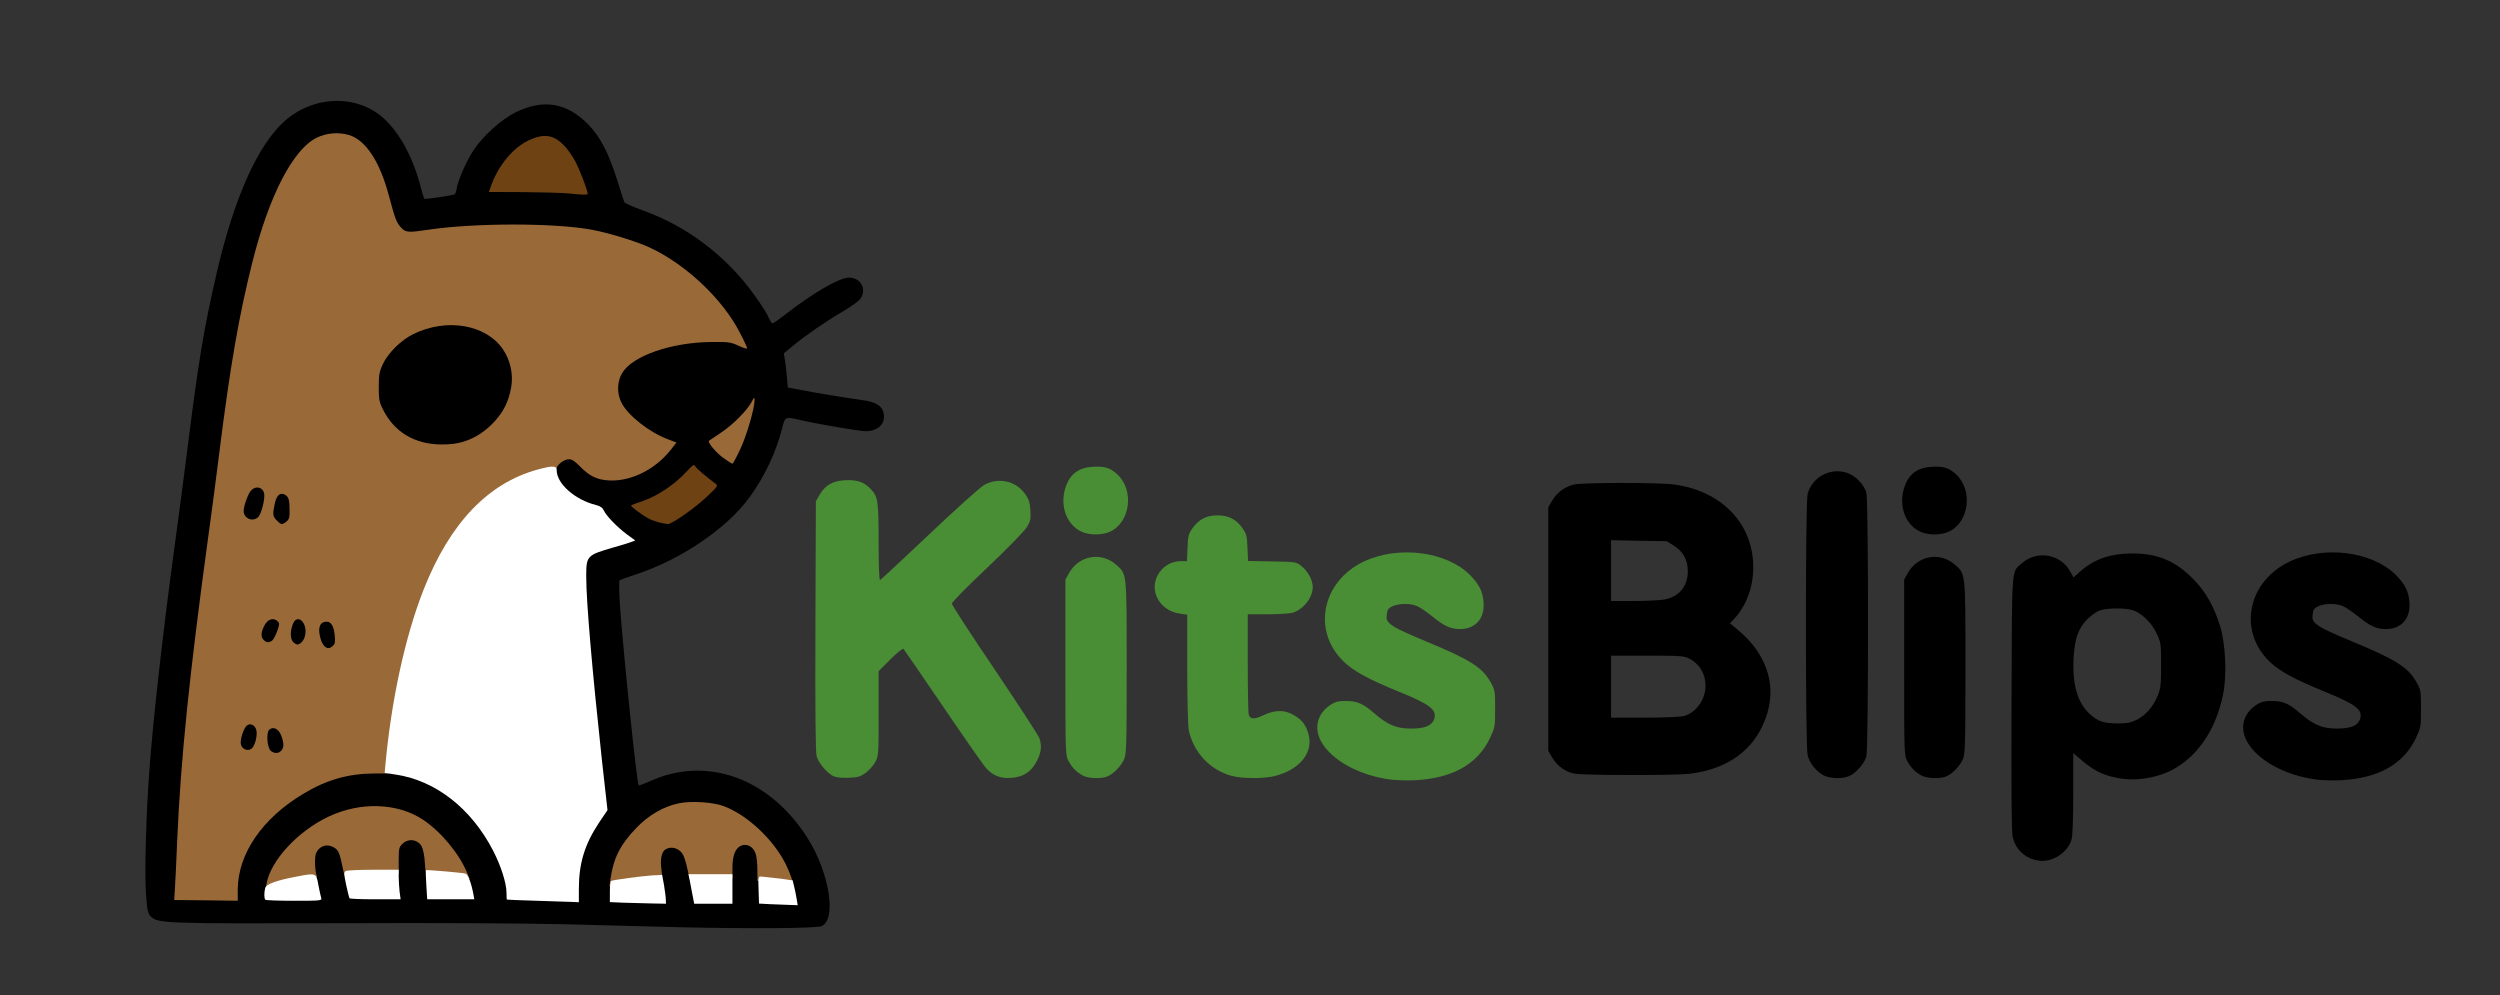 <?xml version="1.0" encoding="utf-8"?>
<!DOCTYPE svg PUBLIC "-//W3C//DTD SVG 1.0//EN" "http://www.w3.org/TR/2001/REC-SVG-20010904/DTD/svg10.dtd">
<svg version="1.0" xmlns="http://www.w3.org/2000/svg" width="1693px" height="674px" viewBox="0 0 1693 674" preserveAspectRatio="xMidYMid meet">
 <rect x="0" y="0" width="1693" height="674" fill="#333333" stroke="none"/>
 <g fill="#000000">
  <path d="M459.5 627.9 c-20.3 -0.5 -55 -1.4 -77 -2 -24.1 -0.6 -84.3 -1 -151 -0.7 -120.2 0.3 -124.6 0.2 -129.4 -4.6 -2.1 -2.2 -2.4 -3.7 -3.3 -16.2 -0.9 -14 0.1 -52.5 2.3 -81.9 2.4 -33.9 9.1 -93.6 17.4 -154.5 2.5 -17.9 6.5 -48.7 9 -68.5 7 -55.5 10.7 -77.6 19.1 -114 11.8 -51.1 27.6 -86.6 45.8 -103.2 20.2 -18.2 50.5 -18.7 68.7 -1 10.3 10.2 18.4 25.2 23.4 43.8 1.3 5 2.6 9.3 2.8 9.5 0.5 0.5 19.4 -2.3 20.6 -3 0.5 -0.3 1.1 -2.1 1.4 -4 0.9 -5.7 6.6 -18.6 11.3 -25.7 6.6 -10.1 18.9 -21 28.7 -25.9 18.6 -9.1 34.4 -6.5 48.8 8 8.3 8.4 14.2 19.8 20 38.4 2.2 7.2 4.4 13.7 4.7 14.5 0.4 0.7 5.5 3 11.2 5.1 25.9 9.1 48.7 24.6 67.2 45.6 7.4 8.4 17.5 22.8 19.7 28.2 0.7 1.7 1.8 3.2 2.3 3.2 0.5 0 4.6 -2.9 9.1 -6.4 18.7 -14.5 36.2 -24.6 42.6 -24.6 8 0 12.2 7.7 7.8 14.3 -0.9 1.4 -6 5.1 -11.4 8.3 -12 7 -25.8 16.5 -34.2 23.5 l-6.3 5.2 0.8 4.6 c0.4 2.5 1 7.7 1.3 11.5 l0.6 7 9.5 1.8 c10.2 2 29.7 5.2 41.2 6.8 8.6 1.2 12.4 3.4 13.9 7.7 2.4 7.3 -2.9 13.3 -11.8 13.3 -4.1 0 -32.4 -4.8 -43.6 -7.4 -11.2 -2.6 -11 -2.7 -13.1 5.7 -4 15.9 -12 32.8 -22.2 46.7 -15.2 20.9 -46.8 42.3 -76.9 52 -5.5 1.8 -10.4 3.6 -10.9 4 -0.5 0.5 -0.3 8.2 0.3 17.7 2.3 32.4 11.4 119.9 12.6 121.1 0.3 0.3 3.5 -0.9 7.3 -2.6 38.6 -17.8 81.5 -2.4 107.3 38.7 14.7 23.4 19.6 55 9.2 59.3 -3.7 1.5 -48.2 1.8 -96.8 0.7z m76.5 -19.3 c0 -0.8 -1 -4.5 -2.1 -8.2 -5.5 -17.9 -17.3 -33.5 -33.6 -44.4 -17.6 -11.8 -33.1 -13 -51.2 -3.9 -9.8 4.9 -21.8 17 -26.9 27 -3.4 6.8 -6.2 17.6 -6.2 24.7 l0 4.2 4.8 0 c2.6 0 9.7 0.3 15.8 0.7 l11.2 0.6 -1.3 -7.5 c-3.3 -18.8 -2.9 -27.5 1.5 -29.8 1 -0.6 4.4 -1 7.5 -1 4.8 0 6.1 0.4 8.4 2.8 2.7 2.7 3.4 4.9 8.1 29.5 l1.1 5.7 10 0 9.9 0 0 -15.5 c0 -21.6 1.4 -24.5 12 -24.5 4 0 5.6 0.5 7.4 2.3 2.8 2.8 3.3 5.7 4.2 23.9 l0.6 13.7 7.2 0.4 c3.9 0.1 8.1 0.4 9.4 0.5 1.3 0.1 2.2 -0.4 2.2 -1.2z m-147 -9.5 c0 -17.3 3.9 -30.2 13.4 -44.5 l5.5 -8.2 -3 -25.9 c-9.7 -87 -13.1 -139.9 -9.3 -145.3 1.8 -2.5 6.1 -4.5 14.6 -6.7 12 -3.2 11.8 -2.7 4.5 -9.4 -3.5 -3.3 -7.2 -7.6 -8.2 -9.6 -1.5 -2.7 -2.9 -3.8 -6 -4.5 -10.4 -2.6 -22.3 -11 -25.1 -17.7 -0.8 -1.8 -1.4 -5.7 -1.4 -8.8 0 -4.8 0.4 -6 2.6 -8 2.2 -2.1 3.7 -2.5 8.6 -2.5 5.7 0 6 0.1 10.6 4.9 7.2 7.4 12 9.4 20.9 8.9 5.8 -0.4 8.8 -1.3 14.6 -4.1 6.5 -3.2 19.7 -13.7 19.7 -15.7 0 -0.4 -1.9 -1.5 -4.2 -2.4 -6.1 -2.5 -17.2 -10 -22.2 -15 -7.1 -7.1 -9 -11.6 -9.1 -21.6 0 -7.5 0.3 -9 2.7 -13.2 3.4 -5.7 10.7 -10.5 22.4 -14.7 13.1 -4.8 23.9 -6.4 41.6 -6.5 8.7 -0.1 15.8 -0.4 15.8 -0.7 0 -1.4 -7.5 -12.6 -12.9 -19.3 -12.5 -15.2 -31.6 -30.4 -48.2 -38 -9.1 -4.2 -27.7 -9.9 -39 -12 -24.7 -4.6 -73.4 -4.6 -104.3 -0.1 -5.5 0.8 -12.7 1.5 -16.1 1.5 -5.4 0 -6.4 -0.3 -8.7 -2.7 -3.3 -3.5 -4.2 -5.8 -8.4 -21.6 -5.9 -22.8 -15.8 -38 -26.7 -41.2 -22.3 -6.6 -44.5 25.1 -59.7 85.7 -9.6 38.1 -14.8 68.4 -23.5 136.8 -2.4 19.5 -6.1 47.2 -8 61.5 -12.2 89.4 -18.2 151.2 -20.1 207.8 l-0.7 19.7 9.9 0 c5.4 0 13.6 0.3 18.2 0.7 l8.2 0.6 0 -7.4 c0 -24.5 16.4 -48.6 44.5 -65.4 16.9 -10.1 30.4 -13.7 51.5 -13.8 15.1 0 22.9 1.2 33.2 5 13.5 5 29.6 17.6 39.8 31.2 10.2 13.5 19 34.3 19 44.8 0 2.4 0.1 4.4 0.3 4.5 0.1 0.1 9.2 0.5 20.2 0.8 11 0.3 20.6 0.7 21.3 0.8 0.9 0.1 1.2 -2.1 1.2 -8.7z m-176 6.7 c0 -0.7 -0.7 -5.1 -1.5 -9.8 -2.8 -15.7 -1.6 -23.3 4 -25.8 5.2 -2.4 14 -0.8 16.4 3 0.7 1.1 2.6 8.5 4.2 16.6 1.7 8 3.3 15 3.5 15.4 0.3 0.4 6.7 0.8 14.2 0.8 l13.7 0 -0.3 -17.5 -0.3 -17.5 2.5 -2.5 c2.1 -2 3.5 -2.5 7.8 -2.5 11.9 0 12.7 1.5 14.1 23.7 l1 16.3 12.4 0 12.3 0 -0.6 -2.7 c-3.8 -16.1 -17.5 -34.9 -32.8 -45.1 -21.6 -14.4 -48.8 -11.5 -74.7 8 -8.8 6.6 -18.9 18.4 -22.2 25.8 -2.5 5.5 -4.7 13.7 -3.9 14.4 0.3 0.3 7.2 0.6 15.4 0.6 11.2 0 14.8 -0.3 14.8 -1.2z m247.5 -260.2 c4.4 -3 10.6 -7.9 13.8 -10.8 l5.8 -5.3 -5.3 -4.2 -5.2 -4.2 -5.1 4.8 c-7 6.6 -16.5 12.8 -23.6 15.5 l-6.1 2.3 3.4 2.1 c4.8 3 9.9 5.1 12.3 5.2 1.1 0 5.6 -2.4 10 -5.4z m38.5 -45.8 c2.1 -4.6 4.2 -9.6 4.6 -11.3 l0.7 -3 -4.8 4.3 c-2.6 2.3 -6.7 5.4 -9.1 6.9 -2.4 1.6 -4.4 3.3 -4.4 4 0 1.2 6.9 7.2 8.3 7.3 0.5 0 2.6 -3.7 4.7 -8.2z m-106.5 -174 c-0.4 -1.3 -2.4 -6 -4.5 -10.5 -4.4 -9.4 -11.5 -17.7 -16.6 -19.3 -8.1 -2.7 -24.8 9.8 -31.9 24 l-3.5 7 23.7 0.3 c13.1 0.1 26 0.3 28.6 0.5 4.6 0.2 4.8 0.1 4.2 -2z"/>
  <path d="M180.4 511.6 c-1.6 -1.2 -2 -2.9 -2.3 -10 -0.2 -5.8 0.1 -9.1 0.9 -10.1 1.3 -1.6 9.5 -2.1 11.7 -0.7 3.9 2.5 5.9 17.5 2.7 20.6 -2 2 -10.3 2.1 -13 0.2z"/>
  <path d="M161.6 509.4 c-3.1 -3 -1.6 -16.2 2.2 -20.6 2.2 -2.6 8.6 -2.4 11.3 0.3 1.9 1.9 2.1 3 1.7 9.5 -0.7 10 -2.3 12.4 -8.8 12.4 -3.1 0 -5.4 -0.6 -6.4 -1.6z"/>
  <path d="M216.6 440.5 c-3.6 -3.6 -5 -18 -2 -20.9 1 -1.1 3.3 -1.6 6.7 -1.6 6.7 0 7.9 1.8 8.5 12.6 0.4 6.6 0.1 8.3 -1.3 9.7 -2.1 2.2 -9.8 2.3 -11.9 0.2z"/>
  <path d="M196.2 438.4 c-1.9 -1.3 -2.2 -2.4 -2.2 -8.4 0 -7 1.2 -11.9 3.3 -13.2 2 -1.3 8.2 -0.9 10.3 0.6 1.6 1.2 1.9 2.7 1.9 10.1 0 7.9 -0.2 8.8 -2.4 10.6 -2.8 2.3 -7.8 2.5 -10.9 0.3z"/>
  <path d="M175.6 436.4 c-1 -1 -1.6 -3.3 -1.6 -6.4 0 -9.2 3.5 -14 10.1 -14 6.3 0 7.9 1.3 7.9 6.4 0 5.2 -2.4 12.6 -4.7 14.4 -2.4 1.7 -9.8 1.5 -11.7 -0.4z"/>
  <path d="M184.5 355.5 c-2 -1.9 -2.5 -3.5 -2.6 -7.7 l0 -5.3 -1.4 4.9 c-1.6 6.2 -3.5 7.6 -10.1 7.6 -4.3 0 -5.6 -0.4 -6.8 -2.2 -3.1 -4.4 -1 -18.8 3.4 -23.6 1.6 -1.7 3.2 -2.2 7 -2.2 6.5 0 8 1.6 8.1 8.8 l0.1 5.7 0.9 -4 c1.2 -4.9 3.1 -6.5 8.1 -6.5 5.4 0 7.3 2.4 8.1 9.9 1.3 12.6 -0.9 17.1 -8.6 17.1 -2.7 0 -4.5 -0.7 -6.2 -2.5z"/>
  <path d="M280.9 301.7 c-11.5 -3.9 -19.3 -10.8 -24.7 -21.7 -2.5 -5.1 -2.7 -6.4 -2.7 -18 0 -11.5 0.2 -13 2.7 -18.3 7.6 -16.2 26.8 -26.6 49 -26.7 23.2 0 38.7 9.8 43.3 27.5 4 15.6 0.1 32.3 -10.4 43.7 -10.8 11.8 -20.7 15.8 -38.9 15.8 -9.5 0 -13 -0.5 -18.3 -2.3z"/>
  <path d="M1374.5 581.1 c-5.8 -2.6 -10.1 -8 -11.5 -14.3 -0.8 -3.8 -1 -29 -0.8 -90.8 0.3 -95.1 -0.2 -88.3 7.2 -94.7 10 -8.8 26 -6.1 32.4 5.5 l2.4 4.2 4.6 -4.1 c9.5 -8.3 20.5 -12.1 35.2 -12.1 17.1 0 29.1 5 41 17.1 8.8 8.8 14.4 18.8 18.6 32.6 3.6 12.1 4.5 33 1.9 45.6 -4.4 21.7 -14.8 38.6 -30.1 48.7 -10.4 7 -25.8 10.3 -38.6 8.5 -10.8 -1.6 -17.6 -4.6 -25.7 -11.3 l-7.1 -6 0 27.2 c0 16 -0.4 28.9 -1.1 31.1 -2.2 8.1 -11.1 14.7 -19.9 14.7 -2.5 0 -6.3 -0.9 -8.5 -1.9z m72.1 -93.5 c6.1 -2.8 11.6 -9 14.6 -16.5 2 -4.9 2.3 -7.3 2.3 -20.6 0 -14.5 -0.1 -15.2 -2.9 -21.3 -3.4 -7.4 -10.4 -14.2 -16.4 -16 -5.1 -1.6 -16.4 -1.5 -21.6 0 -2.4 0.7 -6 3.1 -8.7 5.8 -6.5 6.3 -9 13.5 -9.7 27.3 -0.8 17.9 2.9 30.1 11.3 37.5 5.5 4.8 9 6 18.5 6.1 5.9 0.1 8.6 -0.4 12.6 -2.3z"/>
  <path d="M1568.5 527.9 c-21.2 -2.8 -40 -13.2 -46.9 -25.9 -5.1 -9.4 -2.4 -19.3 7.1 -25.1 2.8 -1.7 5.1 -2.3 9.7 -2.2 7.7 0 11.6 1.7 19.1 8.2 9.3 8 14.9 10.4 24.8 10.5 9.4 0 14.1 -1.8 15.8 -6.1 2.4 -6.4 -2.3 -10.2 -23.6 -18.8 -20.8 -8.5 -30.9 -14 -37.7 -20.6 -21.4 -20.9 -14.6 -54.1 13.7 -67.6 23.3 -11.1 56.1 -6.9 72 9.1 6.3 6.4 8.8 11.4 9.2 19.1 0.6 10.6 -5.7 17.5 -16 17.5 -6.4 0 -10.7 -2 -18.7 -8.5 -3.7 -3 -8.3 -6.2 -10.3 -7 -7.1 -3 -18.4 -1.3 -20.1 3 -0.3 0.9 -0.6 3 -0.6 4.5 0 4.4 4.3 7 26.6 16.3 30.2 12.5 38.3 17.7 43.9 27.8 2.9 5.2 3 5.9 3 17.9 0 12.3 -0.1 12.6 -3.6 20.1 -8.4 17.5 -25.4 27 -50.9 28.3 -5.2 0.2 -12.6 0 -16.5 -0.5z"/>
  <path d="M1234.8 525 c-4.9 -2.6 -9.4 -8.3 -10.7 -13.6 -1.5 -6 -1.5 -170.8 0 -176.8 3.1 -12.2 17 -18.9 28.4 -13.7 5.1 2.3 10.1 7.9 11.4 12.8 1.5 5.3 1.5 173.4 0 178.6 -1.3 4.6 -6.7 10.9 -11.3 13.1 -4.6 2.2 -13.2 2 -17.8 -0.4z"/>
  <path d="M1301.5 525.3 c-4.4 -2.3 -7.4 -5.3 -9.8 -9.8 -2.2 -4 -2.2 -4.5 -2.2 -63.5 l0 -59.5 2.5 -4.5 c6.7 -11.8 21.6 -14.5 31.7 -5.7 7.5 6.6 7.3 4.2 7.3 69.7 0 54.9 -0.2 58.7 -1.9 62.5 -2.2 4.7 -7.4 9.9 -11.4 11.4 -4.1 1.6 -12.7 1.3 -16.2 -0.6z"/>
  <path d="M1066.1 523.9 c-6 -1.2 -11.7 -5.3 -14.9 -10.8 l-2.7 -4.6 0 -82.5 0 -82.5 2.7 -4.6 c3.2 -5.4 8.6 -9.4 14.8 -10.8 6 -1.4 57.7 -1.4 67.7 0 32.5 4.4 53.8 26.9 53.6 56.4 -0.1 13.6 -4.8 25.9 -13.1 34.8 l-2.7 2.8 4.5 3.7 c22.6 18.3 28.9 42.7 17.1 66.7 -8.8 17.9 -25.8 28.8 -49 31.5 -10.4 1.2 -71.8 1.1 -78 -0.1z m74.2 -39 c8.2 -2.2 14.6 -11.1 14.7 -20.2 0 -8.4 -4 -15.1 -11.2 -18.8 -3.4 -1.7 -6.1 -1.9 -28.3 -1.9 l-24.5 0 0 21 0 21 22.8 0 c12.7 0 24.4 -0.5 26.5 -1.1z m-13.2 -78.9 c10 -1.9 15.9 -9 15.9 -19.1 0 -7.7 -3.2 -13.5 -9.5 -17.4 l-4.8 -3 -18.9 -0.3 -18.8 -0.4 0 20.6 0 20.6 15.4 0 c8.4 0 17.7 -0.5 20.7 -1z"/>
  <path d="M1300.5 360.1 c-11.5 -5.2 -15.8 -20.7 -9.4 -33.8 3 -6.1 8.4 -9.6 16 -10.1 8.8 -0.7 12.5 0.4 17.5 5 11.7 10.8 8.9 32.6 -5 38.9 -5.3 2.4 -13.9 2.4 -19.1 0z"/>
 </g>
 <g fill="#9a6938">
  <path d="M118.5 601 c0.3 -4.7 1 -19.1 1.5 -32 2.4 -55 8.2 -111.6 21 -205.3 2.2 -15.8 5.6 -41.5 7.5 -57 7.4 -58.8 13.2 -92.6 22.5 -129.5 11.2 -44.6 27.3 -75.7 43.2 -83.8 6.5 -3.3 14.9 -4.1 22 -2 11.4 3.3 21.1 18.1 27.2 41.3 4.2 15.8 5.1 18.1 8.4 21.6 3 3.2 4.8 3.3 18.8 1.2 31.4 -4.6 85.2 -4.6 110.3 0.1 11.3 2.1 29.9 7.8 39 12 24.4 11.3 49.4 34.8 61.1 57.6 2.8 5.3 5 10.1 5 10.7 0 0.5 -2.6 -0.2 -5.7 -1.7 -5.4 -2.5 -6.7 -2.7 -18.3 -2.6 -27.4 0.2 -53.8 9.4 -60.7 21.1 -3.5 5.9 -3.6 13.9 -0.4 20.1 4.5 8.7 18.6 19.8 31.2 24.6 l6 2.3 -4 5.1 c-11.3 14.2 -29.2 22.4 -44.6 20.3 -6.6 -0.9 -11 -3.4 -16.7 -9.2 -3.5 -3.6 -5.5 -4.9 -7.6 -4.9 -3.1 0 -8.2 3.9 -8.2 6.2 0 0.8 -3.4 2.2 -8.7 3.6 -34.7 8.9 -60.7 36.2 -78.8 82.7 -11.5 29.2 -20.8 70.2 -24.5 108.1 l-1.3 12.2 -10.1 0 c-17.7 0.1 -32.3 4.2 -48.1 13.7 -28 16.7 -44.5 40.9 -44.5 65.2 l0 7.3 -21.5 -0.3 -21.5 -0.2 0.5 -8.5z m71.9 -92.6 c2 -2 2 -5.3 0 -10.4 -1.8 -4.5 -5.3 -6.2 -8 -3.9 -2.3 1.9 -1.5 12.6 1.1 14.5 2.5 1.8 5 1.8 6.9 -0.2z m-19 -2.6 c1.9 -2.9 3 -9 2.1 -11.7 -1 -3.3 -4.3 -4.6 -6.4 -2.7 -1.9 1.7 -4.1 7.9 -4.1 11.4 0 4.8 5.9 6.9 8.4 3z m54.1 -68.5 c1.4 -1.3 1.6 -2.8 1.2 -6.9 -0.6 -6.2 -2.4 -9.4 -5.4 -9.4 -4.7 0 -6.3 4 -4.3 11.2 1.8 6.4 5.2 8.4 8.5 5.1z m-19.1 -6.1 c2.6 -9.2 -5.3 -16.8 -8.3 -8 -1.9 5.3 -1.4 10.5 1.1 12.2 1.9 1.3 2.5 1.4 4.3 0.2 1.1 -0.7 2.4 -2.7 2.9 -4.4z m-22.1 2.6 c1.6 -1.3 4.7 -8.7 4.7 -11.4 0 -0.7 -1 -1.8 -2.1 -2.5 -3 -1.6 -6.2 0.1 -8.2 4.4 -2.1 4.4 -2.1 7.1 -0.1 9.1 1.9 1.9 3.5 2 5.7 0.4z m9.7 -80.6 c1.8 -1.5 2.2 -2.8 2.1 -7.6 0 -7.2 -0.7 -9.3 -3.2 -10.6 -3.2 -1.8 -5.6 0.4 -6.8 6 -1.6 7.3 -1.4 8.8 1.4 11.5 2.9 3 3.6 3 6.5 0.7z m-19.1 -3.1 c1.8 -1.8 4.1 -9.8 4.1 -14.6 0 -5.2 -5.4 -7.2 -9 -3.3 -2 2.1 -5 10.4 -5 13.8 0 5.1 6.2 7.8 9.9 4.1z m139 -51 c8 -2.5 14.9 -7 21.2 -13.9 6.1 -6.7 9.5 -13.7 11.1 -23.1 1.5 -8.8 -0.6 -18.2 -5.7 -25.7 -11.5 -16.7 -38.1 -21.2 -60.5 -10.2 -8.3 4 -17.2 12.8 -20.8 20.5 -2.3 5 -2.7 7.1 -2.7 15.3 0 8.3 0.3 10.2 2.7 15 7.7 15.6 21.5 23.9 40 24 5.7 0 10.7 -0.6 14.7 -1.9z"/>
  <path d="M180.5 598.4 c2.9 -15.8 21.1 -35.4 41.8 -45.3 21.7 -10.3 46.9 -9.5 64.3 2.1 12.1 8.1 24.5 23 29.9 36.2 l1.6 3.9 -4.8 -0.7 c-2.6 -0.4 -8.4 -0.9 -12.8 -1.2 -13 -0.9 -12.1 -0.2 -12.8 -9.2 -0.2 -4.4 -1.2 -9.3 -2.1 -10.9 -2.5 -4.9 -9.2 -5.8 -13.1 -1.8 -2.3 2.2 -2.5 3.2 -2.5 11.5 l0 9 -14.7 0 c-8.2 0 -16.4 0.3 -18.4 0.6 l-3.6 0.6 -1.7 -7.8 c-1.9 -9 -2.8 -10.5 -7.2 -12.3 -4.1 -1.6 -8.6 0.4 -10.4 4.8 -1.1 2.8 -0.8 11.9 0.6 15.6 0.4 0.8 -2 1.6 -7.3 2.5 -4.3 0.7 -11.5 2.3 -16.1 3.6 -11.2 3.3 -11.6 3.2 -10.7 -1.2z"/>
  <path d="M413.4 595.4 c2 -14.2 6.5 -23.2 17.4 -34.6 8.4 -8.8 18.6 -14.7 28.9 -16.8 8.3 -1.8 23.4 -0.8 30.6 2 15.9 6 33.3 22.4 41.7 39 3.2 6.5 5.4 12.9 4.6 13.7 -0.3 0.3 -5.7 -0.1 -12.1 -0.8 l-11.5 -1.3 -0.1 -7.6 c0 -4.1 -0.5 -9.1 -1.2 -11 -1.6 -4.5 -5.5 -6.8 -9.4 -5.5 -4.2 1.5 -6.3 6.6 -6.3 15.3 l0 7.2 -14.5 0 -14.5 0 -0.6 -2.7 c-2.5 -11.3 -3.5 -14 -5.9 -16 -2.8 -2.4 -6.4 -2.9 -9.5 -1.3 -2.9 1.5 -4.1 6.7 -3.1 13.5 0.5 3.3 0.7 6.3 0.4 6.8 -0.2 0.4 -2.5 0.7 -5.1 0.7 -4.4 0 -19.2 2 -27.1 3.6 l-3.4 0.7 0.7 -4.9z"/>
  <path d="M489.7 310 c-4.8 -3.5 -10.6 -10.4 -9.6 -11.5 0.2 -0.1 3.8 -2.6 8 -5.4 8.3 -5.5 17.7 -15 20.9 -20.9 1.7 -3.4 1.9 -3.5 2 -1.2 0 5.5 -5.3 23.9 -9.7 33.2 -2.5 5.4 -4.9 9.8 -5.3 9.8 -0.4 0 -3.2 -1.8 -6.3 -4z"/>
 </g>
 <g fill="#498d34">
  <path d="M941.5 527.9 c-21.2 -2.8 -40 -13.2 -46.9 -25.9 -5.1 -9.4 -2.4 -19.3 7.1 -25.1 2.8 -1.7 5.1 -2.3 9.7 -2.2 7.7 0 11.6 1.7 19.1 8.2 9.3 8 14.9 10.4 24.8 10.5 9.4 0 14.1 -1.8 15.8 -6.1 2.4 -6.4 -2.3 -10.2 -23.6 -18.8 -20.8 -8.5 -30.9 -14 -37.7 -20.6 -21.4 -20.9 -14.6 -54.1 13.7 -67.6 23.3 -11.1 56.1 -6.9 72 9.1 6.3 6.4 8.8 11.4 9.2 19.1 0.6 10.6 -5.7 17.5 -16 17.5 -6.4 0 -10.7 -2 -18.7 -8.5 -3.7 -3 -8.3 -6.2 -10.3 -7 -7.1 -3 -18.4 -1.3 -20.1 3 -0.3 0.9 -0.6 3 -0.6 4.5 0 4.4 4.3 7 26.6 16.3 30.2 12.5 38.3 17.7 43.9 27.8 2.9 5.2 3 5.9 3 17.9 0 12.3 -0.1 12.6 -3.6 20.1 -8.4 17.5 -25.4 27 -50.9 28.3 -5.2 0.2 -12.6 0 -16.5 -0.5z"/>
  <path d="M564.5 525.7 c-4.3 -2 -10.2 -9 -11.5 -13.6 -0.7 -2.7 -1 -30.4 -0.8 -88.3 l0.3 -84.3 2.4 -4.2 c3.9 -6.8 9 -9.7 17.6 -10.1 7.8 -0.4 12.9 1.3 17.2 6 4.9 5.2 5.3 7.9 5.3 35.9 0 16.8 0.4 25.9 1 25.7 0.5 -0.2 15.4 -14 33.1 -30.8 17.7 -16.8 34.4 -31.8 37.1 -33.4 9.9 -5.8 22.3 -2.9 28.5 6.6 2.2 3.2 2.8 5.5 3.1 10.7 0.3 5.8 0 7.2 -2.5 11.2 -1.6 2.6 -13.2 14.5 -26.8 27.4 -13.5 12.7 -24 23.4 -23.9 24.3 0 1 13.1 21.1 29.1 44.7 15.9 23.7 29.5 44.5 30.2 46.4 1.7 5.3 1.3 9.3 -1.6 15.2 -3.9 7.6 -9.3 11.2 -17.7 11.7 -7.1 0.5 -12.1 -1.5 -16.7 -6.5 -1.5 -1.5 -14.5 -20.1 -28.9 -41.3 -14.4 -21.2 -26.6 -38.9 -27.1 -39.5 -0.6 -0.6 -3.9 2.1 -8.9 7 l-8 8 0 28.6 c0 28 0 28.7 -2.3 33 -1.3 2.4 -4.3 5.7 -6.6 7.4 -3.6 2.5 -5.3 3 -11.4 3.2 -4.5 0.2 -8.3 -0.2 -10.2 -1z"/>
  <path d="M733.5 525.3 c-4.4 -2.3 -7.4 -5.3 -9.8 -9.8 -2.2 -4 -2.2 -4.5 -2.2 -63.5 l0 -59.5 2.5 -4.5 c6.7 -11.8 21.6 -14.5 31.7 -5.7 7.5 6.6 7.3 4.2 7.3 69.7 0 54.9 -0.2 58.7 -1.9 62.5 -2.2 4.7 -7.4 9.9 -11.4 11.4 -4.1 1.6 -12.7 1.3 -16.2 -0.6z"/>
  <path d="M834 525.4 c-14.4 -3.9 -25.5 -15.6 -28.9 -30.5 -0.6 -2.5 -1.1 -20.1 -1.1 -41.5 l0 -37.1 -4.7 -0.7 c-15.8 -2.1 -22.8 -18.9 -12.5 -30 3.4 -3.6 8 -5.6 13.1 -5.6 l3.9 0 0.4 -8.9 c0.3 -8 0.6 -9.4 3.3 -13.3 4.3 -6.1 9.5 -8.8 17 -8.8 7.5 0 12.7 2.7 17 8.8 2.7 3.9 3 5.3 3.3 13.2 l0.4 8.9 16.2 0.3 c16.2 0.3 16.3 0.3 20 3.2 4.2 3.2 7.6 9.5 7.6 14.1 0 7.3 -6.5 15.4 -13.8 17.5 -2 0.5 -9.7 1 -16.9 1 l-13.3 0 0 32.8 c0 18 0.3 33.7 0.6 34.9 0.9 3.5 3.8 3.7 10.1 0.6 7.8 -3.7 14.3 -3.7 20.5 0 5.4 3.1 8.1 6.5 9.8 12.4 3.8 12.6 -5.4 24.3 -22.5 28.8 -7.4 1.9 -22.2 1.9 -29.5 -0.1z"/>
  <path d="M732.5 360.1 c-11.5 -5.2 -15.8 -20.7 -9.4 -33.8 3 -6.1 8.4 -9.6 16 -10.1 8.8 -0.7 12.5 0.4 17.5 5 11.7 10.8 8.9 32.6 -5 38.9 -5.3 2.4 -13.9 2.4 -19.1 0z"/>
 </g>
 <g fill="#ffffff">
  <path d="M521.3 612.3 l-7.3 -0.4 -0.2 -6.4 c-0.4 -13.4 -0.8 -12 3.7 -11.7 2.2 0.2 7.4 0.8 11.7 1.3 l7.6 1.1 1 4.2 c0.6 2.2 1.3 6 1.7 8.4 l0.7 4.2 -5.9 -0.2 c-3.2 -0.1 -9.1 -0.4 -13 -0.5z"/>
  <path d="M421.8 611.3 l-8.8 -0.4 0 -6.9 c0 -3.8 0.4 -7.1 0.8 -7.4 1.2 -0.7 21.1 -3.4 28.2 -3.8 l6.4 -0.3 1.3 7 c0.6 3.9 1.2 8.2 1.2 9.8 l0.1 2.7 -10.2 -0.2 c-5.7 -0.1 -14.2 -0.4 -19 -0.5z"/>
  <path d="M469 606.3 c-0.6 -3.2 -1.5 -7.7 -1.9 -10 l-0.9 -4.3 14.9 0 14.9 0 0 10 0 10 -12.9 0 -13 0 -1.1 -5.7z"/>
  <path d="M363.5 610 c-11 -0.3 -20.1 -0.7 -20.2 -0.8 -0.2 -0.1 -0.3 -2.1 -0.3 -4.5 0 -6.6 -3.7 -18.2 -9.1 -28.7 -14.7 -28.4 -38.6 -47.2 -65.5 -51.4 l-7.9 -1.2 0.3 -3.4 c4 -45.1 13.5 -89 26.3 -121.3 17.7 -44.5 43.4 -71.5 76.9 -80.7 10.4 -2.8 13 -2.7 13 0.5 0 9 12.4 20 26.6 23.5 2.8 0.7 4.4 1.8 5.2 3.5 1.7 3.8 9 11.3 15.5 16.2 l5.9 4.3 -2.9 1.1 c-1.5 0.6 -6.8 2.2 -11.8 3.6 -18.2 5.3 -18.5 5.6 -18.5 19.9 0 16.6 4 63 10.6 124 l3.8 34 -5.8 8.6 c-9.7 14.7 -13.6 27.5 -13.6 44.9 l0 8.9 -4.2 -0.2 c-2.4 -0.1 -13.3 -0.5 -24.3 -0.8z"/>
  <path d="M179.7 609.3 c-0.9 -0.8 -0.9 -5 -0.1 -8 0.7 -2.6 7.9 -5.2 21.9 -7.8 12.5 -2.4 12.7 -2.3 14.1 5.8 0.7 3.7 1.6 7.7 1.9 8.7 0.6 1.9 0.1 2 -18.3 2 -10.4 0 -19.2 -0.3 -19.5 -0.7z"/>
  <path d="M236.7 608.3 c-0.3 -0.5 -1.3 -4.5 -2.3 -9.1 -1.5 -7.2 -1.6 -8.5 -0.3 -9.3 0.8 -0.5 9.2 -0.9 18.7 -0.9 l17.2 0 0 4.8 c0 2.6 0.3 7.1 0.6 10 l0.7 5.2 -17.1 0 c-9.4 0 -17.3 -0.3 -17.5 -0.7z"/>
  <path d="M288.7 599.3 c-0.3 -5.4 -0.5 -9.9 -0.3 -10 0.3 -0.4 25 1.7 26.8 2.3 1.7 0.5 4 6.4 5.4 14 l0.6 3.4 -15.9 0 -16 0 -0.6 -9.7z"/>
 </g>
 <g fill="#6f4214">
  <path d="M446.7 353.9 c-2.1 -0.5 -5.2 -1.6 -7 -2.5 -4.4 -2.3 -12.9 -8.5 -12.3 -9.1 0.2 -0.3 4 -1.7 8.4 -3.2 9.5 -3.3 21.2 -11.1 28.7 -19.3 4.8 -5.1 5.5 -5.6 6.4 -4 0.8 1.5 7.1 6.9 13.6 11.7 1.9 1.4 1.7 1.7 -5.2 8.3 -7.7 7.5 -24.4 19.3 -27.1 19.1 -0.9 -0.1 -3.4 -0.5 -5.5 -1z"/>
  <path d="M385 131 c-3.6 -0.4 -17.2 -0.8 -30.2 -0.9 l-23.7 -0.1 1.3 -3.8 c5 -14.1 14.8 -26 25.7 -31.2 10.5 -4.9 17.2 -3.8 24.6 4.3 2.3 2.5 5.6 7.4 7.4 10.9 2.9 5.8 7.9 19 7.9 21 0 0.9 -3.4 0.8 -13 -0.2z"/>
 </g>
</svg>